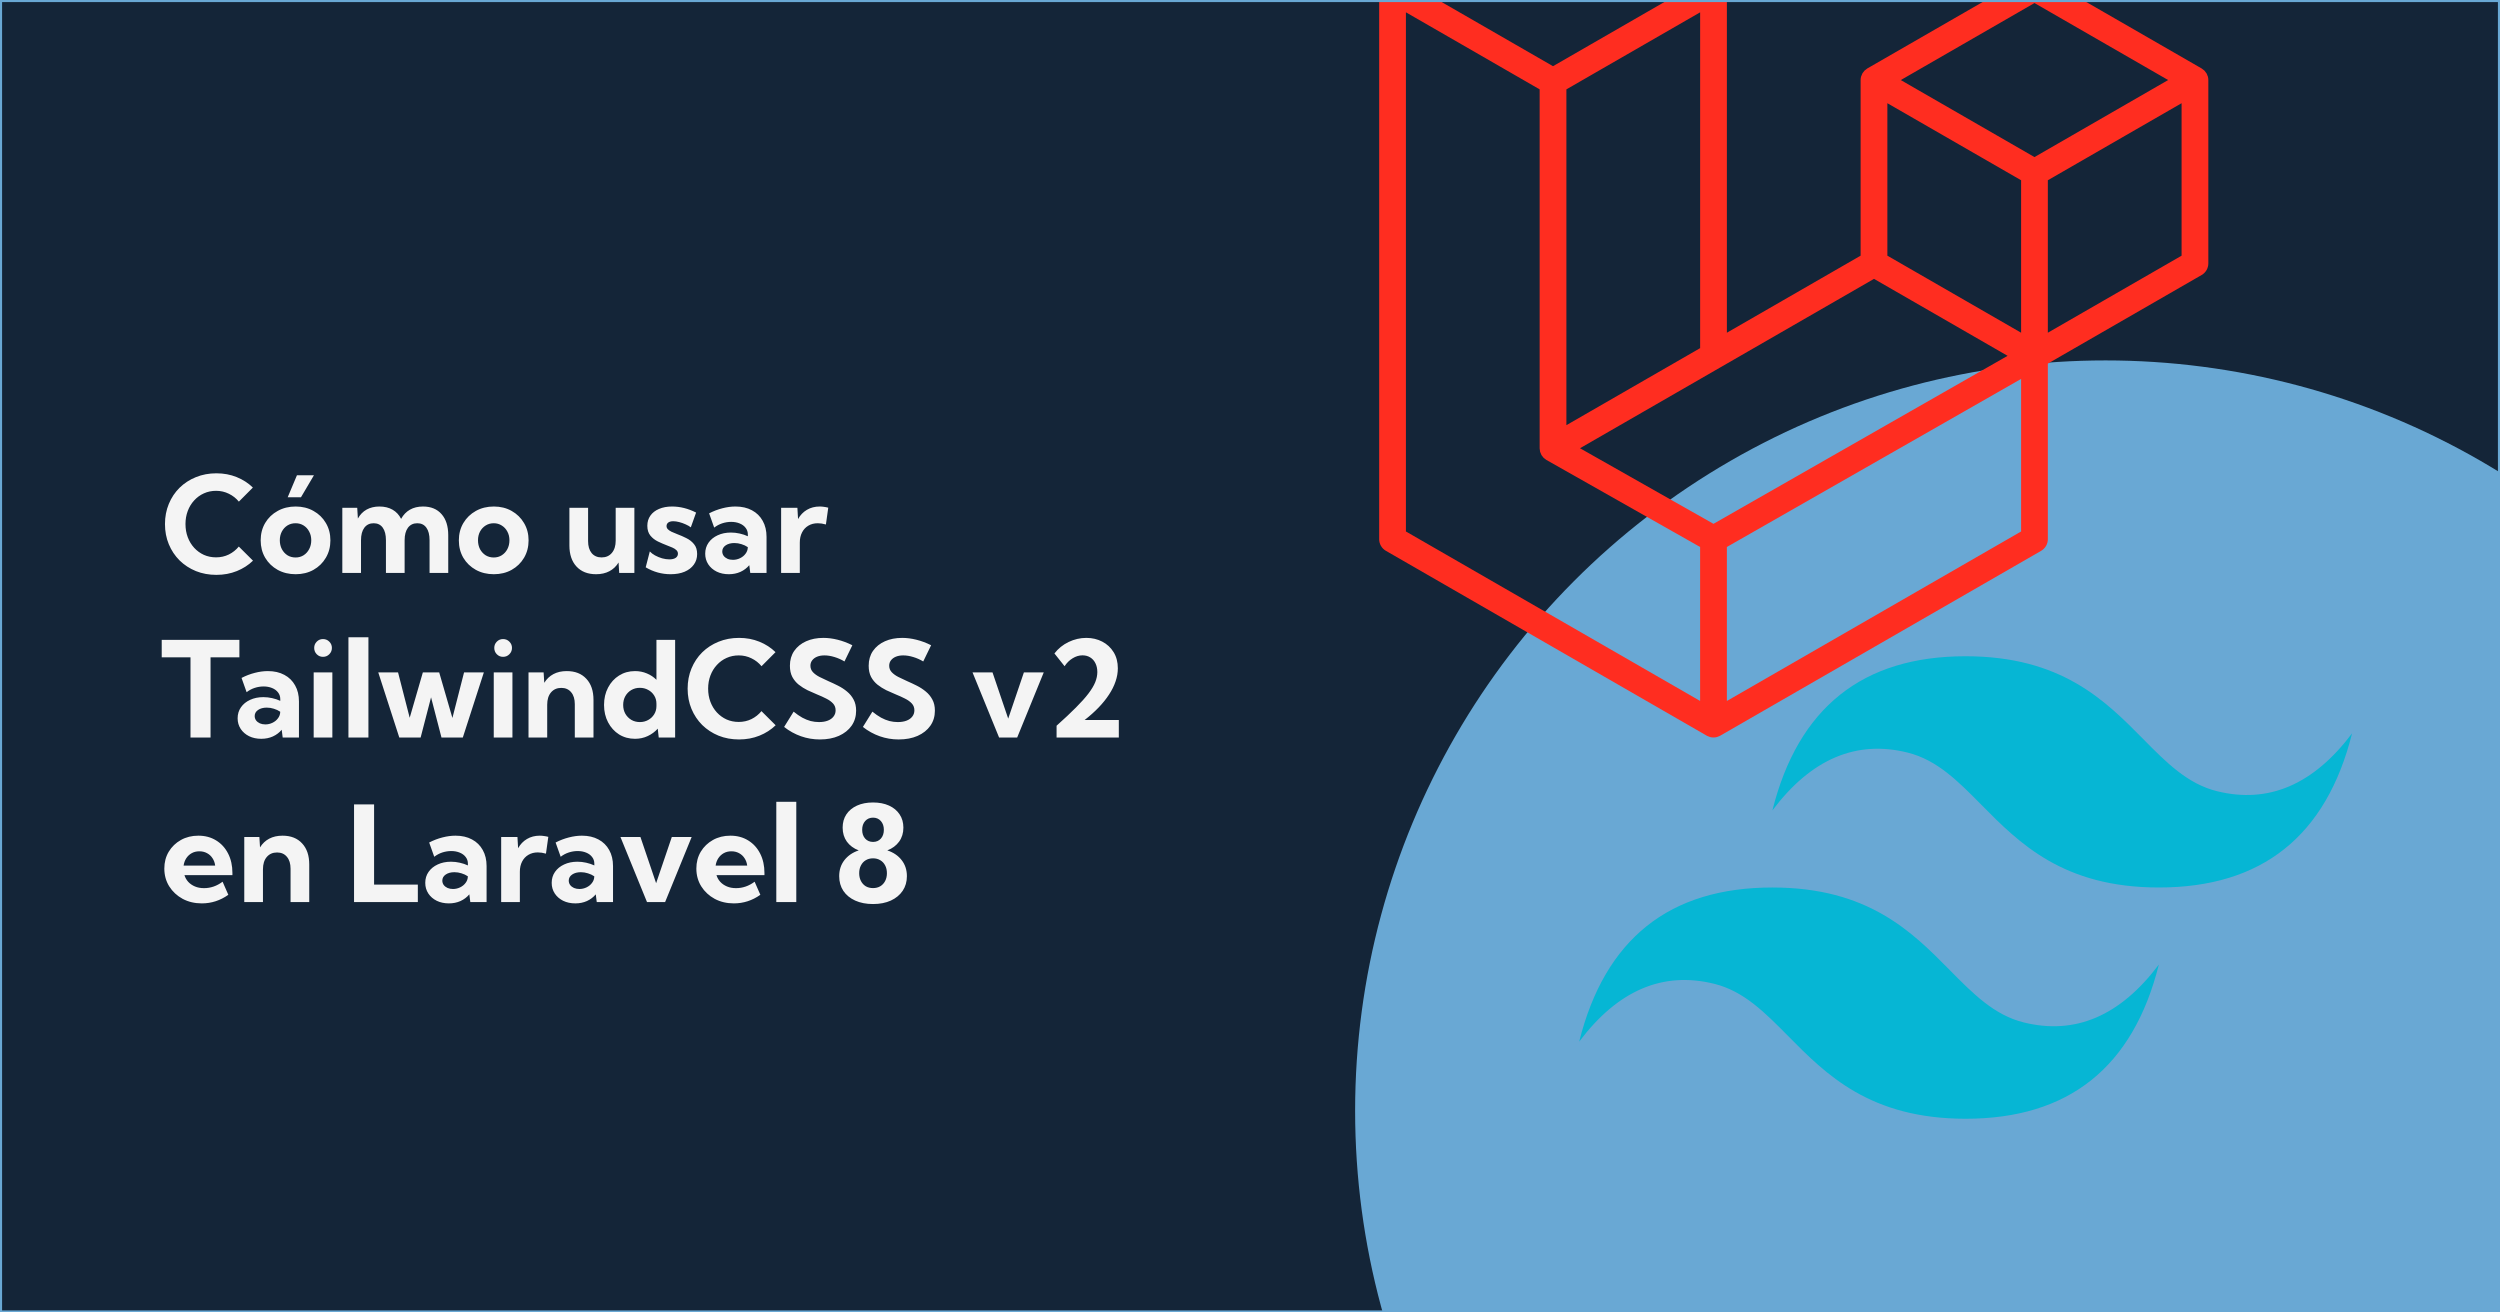<svg
  width="1200"
  height="630"
  viewBox="0 0 1200 630"
  fill="none"
  xmlns="http://www.w3.org/2000/svg"
>
  <g clip-path="url(#clip0_309_440)">
    <rect width="1200" height="630" fill="#142538" />
    <g filter="url(#filter0_f_309_440)">
      <circle cx="1010.65" cy="533.192" r="360.192" fill="#69A8D4" />
    </g>
    <path
      d="M121.438 269.125C119.25 271.25 116.656 272.917 113.656 274.125C110.656 275.333 107.396 275.938 103.875 275.938C100.312 275.938 97.031 275.333 94.031 274.125C91.031 272.896 88.417 271.188 86.188 269C83.979 266.792 82.26 264.208 81.031 261.25C79.802 258.292 79.188 255.062 79.188 251.562C79.188 248.062 79.802 244.833 81.031 241.875C82.26 238.896 83.979 236.312 86.188 234.125C88.417 231.938 91.031 230.24 94.031 229.031C97.031 227.802 100.312 227.188 103.875 227.188C107.375 227.188 110.615 227.792 113.594 229C116.594 230.208 119.188 231.885 121.375 234.031L114.656 240.781C113.344 239.177 111.74 237.917 109.844 237C107.969 236.062 105.927 235.594 103.719 235.594C101.615 235.594 99.667 236 97.875 236.812C96.104 237.604 94.552 238.729 93.219 240.188C91.885 241.625 90.854 243.312 90.125 245.25C89.396 247.188 89.031 249.281 89.031 251.531C89.031 253.823 89.396 255.938 90.125 257.875C90.854 259.812 91.885 261.51 93.219 262.969C94.552 264.406 96.104 265.531 97.875 266.344C99.667 267.135 101.615 267.531 103.719 267.531C105.927 267.531 107.969 267.073 109.844 266.156C111.719 265.219 113.312 263.948 114.625 262.344L121.438 269.125ZM144.469 238.688H138.094L142.531 228.125H150.688L144.469 238.688ZM141.906 275.625C138.698 275.625 135.823 274.927 133.281 273.531C130.74 272.115 128.74 270.177 127.281 267.719C125.844 265.26 125.125 262.479 125.125 259.375C125.125 256.25 125.844 253.469 127.281 251.031C128.74 248.573 130.74 246.646 133.281 245.25C135.823 243.833 138.698 243.125 141.906 243.125C145.115 243.125 147.969 243.833 150.469 245.25C152.99 246.646 154.969 248.573 156.406 251.031C157.865 253.469 158.594 256.25 158.594 259.375C158.594 262.479 157.865 265.26 156.406 267.719C154.969 270.177 152.99 272.115 150.469 273.531C147.969 274.927 145.115 275.625 141.906 275.625ZM141.875 267.594C143.312 267.594 144.594 267.24 145.719 266.531C146.865 265.802 147.76 264.812 148.406 263.562C149.073 262.312 149.406 260.896 149.406 259.312C149.406 257.771 149.073 256.385 148.406 255.156C147.76 253.906 146.865 252.927 145.719 252.219C144.594 251.51 143.312 251.156 141.875 251.156C140.417 251.156 139.115 251.51 137.969 252.219C136.844 252.927 135.948 253.906 135.281 255.156C134.635 256.385 134.312 257.771 134.312 259.312C134.312 260.896 134.635 262.312 135.281 263.562C135.948 264.812 136.844 265.802 137.969 266.531C139.115 267.24 140.417 267.594 141.875 267.594ZM215.156 275H206.188V259.312C206.188 256.708 205.677 254.698 204.656 253.281C203.635 251.865 202.188 251.156 200.312 251.156C198.396 251.156 196.896 251.875 195.812 253.312C194.75 254.75 194.219 256.75 194.219 259.312V275H185.25V259.312C185.25 256.708 184.74 254.698 183.719 253.281C182.698 251.865 181.24 251.156 179.344 251.156C177.448 251.156 175.958 251.875 174.875 253.312C173.812 254.75 173.281 256.75 173.281 259.312V275H164.312V243.75H171.469L171.781 248.906C172.823 247.01 174.219 245.573 175.969 244.594C177.74 243.615 179.792 243.125 182.125 243.125C184.562 243.125 186.667 243.635 188.438 244.656C190.208 245.677 191.573 247.146 192.531 249.062C193.594 247.125 195 245.656 196.75 244.656C198.521 243.635 200.615 243.125 203.031 243.125C206.844 243.125 209.812 244.344 211.938 246.781C214.083 249.198 215.156 252.583 215.156 256.938V275ZM237.031 275.625C233.823 275.625 230.948 274.927 228.406 273.531C225.865 272.115 223.865 270.188 222.406 267.75C220.969 265.292 220.25 262.5 220.25 259.375C220.25 256.271 220.969 253.5 222.406 251.062C223.865 248.604 225.865 246.667 228.406 245.25C230.948 243.833 233.823 243.125 237.031 243.125C240.24 243.125 243.094 243.833 245.594 245.25C248.115 246.667 250.094 248.604 251.531 251.062C252.99 253.5 253.719 256.271 253.719 259.375C253.719 262.5 252.99 265.292 251.531 267.75C250.094 270.188 248.115 272.115 245.594 273.531C243.094 274.927 240.24 275.625 237.031 275.625ZM237 267.594C238.438 267.594 239.719 267.24 240.844 266.531C241.99 265.802 242.885 264.823 243.531 263.594C244.198 262.344 244.531 260.917 244.531 259.312C244.531 257.771 244.198 256.385 243.531 255.156C242.885 253.927 241.99 252.958 240.844 252.25C239.719 251.521 238.438 251.156 237 251.156C235.542 251.156 234.24 251.521 233.094 252.25C231.969 252.958 231.073 253.927 230.406 255.156C229.76 256.385 229.438 257.771 229.438 259.312C229.438 260.917 229.76 262.344 230.406 263.594C231.073 264.823 231.969 265.802 233.094 266.531C234.24 267.24 235.542 267.594 237 267.594ZM304.5 275H297.219L296.906 270C295.802 271.833 294.333 273.229 292.5 274.188C290.688 275.146 288.562 275.625 286.125 275.625C282.125 275.625 278.99 274.396 276.719 271.938C274.448 269.479 273.312 266.104 273.312 261.812V243.75H282.281V259.75C282.281 262.188 282.854 264.104 284 265.5C285.167 266.875 286.75 267.562 288.75 267.562C290.833 267.562 292.479 266.844 293.688 265.406C294.917 263.948 295.531 261.979 295.531 259.5V243.75H304.5V275ZM309.938 272.312L311.906 264.688C312.531 265.375 313.365 266.01 314.406 266.594C315.469 267.177 316.604 267.646 317.812 268C319.042 268.333 320.198 268.5 321.281 268.5C322.573 268.5 323.583 268.26 324.312 267.781C325.042 267.281 325.406 266.615 325.406 265.781C325.406 265.094 325.156 264.521 324.656 264.062C324.177 263.583 323.521 263.167 322.688 262.812C321.875 262.438 320.969 262.073 319.969 261.719C318.615 261.198 317.219 260.594 315.781 259.906C314.365 259.219 313.167 258.281 312.188 257.094C311.208 255.906 310.719 254.333 310.719 252.375C310.719 250.5 311.208 248.875 312.188 247.5C313.167 246.104 314.552 245.031 316.344 244.281C318.135 243.51 320.219 243.125 322.594 243.125C326.448 243.125 330.292 244.094 334.125 246.031L331.594 253.125C330.927 252.604 330.094 252.125 329.094 251.688C328.094 251.229 327.062 250.865 326 250.594C324.958 250.323 324.021 250.188 323.188 250.188C322.167 250.188 321.365 250.396 320.781 250.812C320.219 251.229 319.938 251.802 319.938 252.531C319.938 253.073 320.135 253.562 320.531 254C320.927 254.417 321.51 254.823 322.281 255.219C323.073 255.594 324.042 256 325.188 256.438C326.604 256.958 328.031 257.583 329.469 258.312C330.927 259.021 332.146 259.979 333.125 261.188C334.125 262.375 334.625 263.958 334.625 265.938C334.625 267.875 334.094 269.573 333.031 271.031C331.99 272.49 330.51 273.625 328.594 274.438C326.698 275.229 324.469 275.625 321.906 275.625C317.635 275.625 313.646 274.521 309.938 272.312ZM367.938 275H360.125L359.656 271.281C358.51 272.656 357.094 273.729 355.406 274.5C353.719 275.25 351.865 275.625 349.844 275.625C347.656 275.625 345.708 275.208 344 274.375C342.292 273.521 340.948 272.354 339.969 270.875C338.99 269.375 338.5 267.677 338.5 265.781C338.5 263.781 339.031 262.021 340.094 260.5C341.156 258.979 342.615 257.792 344.469 256.938C346.344 256.062 348.469 255.625 350.844 255.625C352.24 255.625 353.635 255.781 355.031 256.094C356.448 256.406 357.76 256.844 358.969 257.406V256.594C358.969 255.344 358.615 254.271 357.906 253.375C357.219 252.458 356.26 251.75 355.031 251.25C353.823 250.75 352.469 250.5 350.969 250.5C349.531 250.5 348.104 250.729 346.688 251.188C345.292 251.646 344 252.333 342.812 253.25L340.375 246.406C342.479 245.323 344.604 244.51 346.75 243.969C348.917 243.406 351.01 243.125 353.031 243.125C356.073 243.125 358.708 243.729 360.938 244.938C363.167 246.125 364.885 247.812 366.094 250C367.323 252.167 367.938 254.74 367.938 257.719V275ZM351.812 268.719C353 268.719 354.135 268.458 355.219 267.938C356.302 267.417 357.177 266.708 357.844 265.812C358.531 264.917 358.896 263.927 358.938 262.844V262.625C358.021 262 357 261.521 355.875 261.188C354.771 260.833 353.646 260.656 352.5 260.656C350.792 260.656 349.396 261.031 348.312 261.781C347.229 262.531 346.688 263.5 346.688 264.688C346.688 265.458 346.906 266.156 347.344 266.781C347.802 267.385 348.417 267.865 349.188 268.219C349.958 268.552 350.833 268.719 351.812 268.719ZM383.906 275H374.938V243.75H382.75L383.062 249.156C384.104 247.26 385.521 245.781 387.312 244.719C389.104 243.656 391.156 243.125 393.469 243.125C394.135 243.125 394.802 243.177 395.469 243.281C396.156 243.365 396.854 243.5 397.562 243.688L396.438 251.75C395.062 251.354 393.76 251.156 392.531 251.156C390.802 251.156 389.281 251.552 387.969 252.344C386.677 253.115 385.677 254.198 384.969 255.594C384.26 256.969 383.906 258.583 383.906 260.438V275ZM101.062 354H91.438V315.531H77.625V307.125H114.906V315.531H101.062V354ZM143.5 354H135.688L135.219 350.281C134.073 351.656 132.656 352.729 130.969 353.5C129.281 354.25 127.427 354.625 125.406 354.625C123.219 354.625 121.271 354.208 119.562 353.375C117.854 352.521 116.51 351.354 115.531 349.875C114.552 348.375 114.062 346.677 114.062 344.781C114.062 342.781 114.594 341.021 115.656 339.5C116.719 337.979 118.177 336.792 120.031 335.938C121.906 335.062 124.031 334.625 126.406 334.625C127.802 334.625 129.198 334.781 130.594 335.094C132.01 335.406 133.323 335.844 134.531 336.406V335.594C134.531 334.344 134.177 333.271 133.469 332.375C132.781 331.458 131.823 330.75 130.594 330.25C129.385 329.75 128.031 329.5 126.531 329.5C125.094 329.5 123.667 329.729 122.25 330.188C120.854 330.646 119.562 331.333 118.375 332.25L115.938 325.406C118.042 324.323 120.167 323.51 122.312 322.969C124.479 322.406 126.573 322.125 128.594 322.125C131.635 322.125 134.271 322.729 136.5 323.938C138.729 325.125 140.448 326.812 141.656 329C142.885 331.167 143.5 333.74 143.5 336.719V354ZM127.375 347.719C128.562 347.719 129.698 347.458 130.781 346.938C131.865 346.417 132.74 345.708 133.406 344.812C134.094 343.917 134.458 342.927 134.5 341.844V341.625C133.583 341 132.562 340.521 131.438 340.188C130.333 339.833 129.208 339.656 128.062 339.656C126.354 339.656 124.958 340.031 123.875 340.781C122.792 341.531 122.25 342.5 122.25 343.688C122.25 344.458 122.469 345.156 122.906 345.781C123.365 346.385 123.979 346.865 124.75 347.219C125.521 347.552 126.396 347.719 127.375 347.719ZM155.031 315.281C153.844 315.281 152.844 314.865 152.031 314.031C151.219 313.198 150.812 312.188 150.812 311C150.812 309.812 151.219 308.812 152.031 308C152.844 307.167 153.844 306.75 155.031 306.75C156.24 306.75 157.25 307.167 158.062 308C158.896 308.812 159.312 309.812 159.312 311C159.312 312.188 158.896 313.198 158.062 314.031C157.25 314.865 156.24 315.281 155.031 315.281ZM159.531 354H150.562V322.75H159.531V354ZM176.844 354H167.25V305.875H176.844V354ZM222.156 354H211.906L206.906 334.719L201.906 354H191.656L181.562 322.75H191.062L196.656 344.531L202.969 322.75H210.812L217.156 344.625L222.75 322.75H232.25L222.156 354ZM241.469 315.281C240.281 315.281 239.281 314.865 238.469 314.031C237.656 313.198 237.25 312.188 237.25 311C237.25 309.812 237.656 308.812 238.469 308C239.281 307.167 240.281 306.75 241.469 306.75C242.677 306.75 243.688 307.167 244.5 308C245.333 308.812 245.75 309.812 245.75 311C245.75 312.188 245.333 313.198 244.5 314.031C243.688 314.865 242.677 315.281 241.469 315.281ZM245.969 354H237V322.75H245.969V354ZM284.875 354H275.906V338C275.906 335.562 275.323 333.656 274.156 332.281C273.01 330.885 271.438 330.188 269.438 330.188C267.354 330.188 265.698 330.917 264.469 332.375C263.26 333.812 262.656 335.771 262.656 338.25V354H253.688V322.75H260.938L261.25 327.75C262.375 325.917 263.844 324.521 265.656 323.562C267.469 322.604 269.604 322.125 272.062 322.125C276.042 322.125 279.167 323.354 281.438 325.812C283.729 328.25 284.875 331.625 284.875 335.938V354ZM324.062 354H316.188L315.719 349.75C314.385 351.25 312.781 352.438 310.906 353.312C309.052 354.188 307.021 354.625 304.812 354.625C301.958 354.625 299.406 353.927 297.156 352.531C294.927 351.115 293.167 349.177 291.875 346.719C290.583 344.26 289.938 341.479 289.938 338.375C289.938 335.25 290.583 332.469 291.875 330.031C293.167 327.573 294.927 325.646 297.156 324.25C299.406 322.833 301.958 322.125 304.812 322.125C306.854 322.125 308.75 322.5 310.5 323.25C312.271 323.979 313.802 325 315.094 326.312V307.125H324.062V354ZM307.125 346.594C308.604 346.594 309.938 346.26 311.125 345.594C312.333 344.927 313.292 344.021 314 342.875C314.729 341.708 315.094 340.385 315.094 338.906V337.781C315.094 336.302 314.729 334.99 314 333.844C313.292 332.698 312.333 331.802 311.125 331.156C309.938 330.49 308.604 330.156 307.125 330.156C305.604 330.156 304.24 330.51 303.031 331.219C301.823 331.927 300.865 332.906 300.156 334.156C299.469 335.385 299.125 336.792 299.125 338.375C299.125 339.938 299.469 341.344 300.156 342.594C300.865 343.823 301.823 344.802 303.031 345.531C304.24 346.24 305.604 346.594 307.125 346.594ZM372.312 348.125C370.125 350.25 367.531 351.917 364.531 353.125C361.531 354.333 358.271 354.938 354.75 354.938C351.188 354.938 347.906 354.333 344.906 353.125C341.906 351.896 339.292 350.188 337.062 348C334.854 345.792 333.135 343.208 331.906 340.25C330.677 337.292 330.062 334.062 330.062 330.562C330.062 327.062 330.677 323.833 331.906 320.875C333.135 317.896 334.854 315.312 337.062 313.125C339.292 310.938 341.906 309.24 344.906 308.031C347.906 306.802 351.188 306.188 354.75 306.188C358.25 306.188 361.49 306.792 364.469 308C367.469 309.208 370.062 310.885 372.25 313.031L365.531 319.781C364.219 318.177 362.615 316.917 360.719 316C358.844 315.062 356.802 314.594 354.594 314.594C352.49 314.594 350.542 315 348.75 315.812C346.979 316.604 345.427 317.729 344.094 319.188C342.76 320.625 341.729 322.312 341 324.25C340.271 326.188 339.906 328.281 339.906 330.531C339.906 332.823 340.271 334.938 341 336.875C341.729 338.812 342.76 340.51 344.094 341.969C345.427 343.406 346.979 344.531 348.75 345.344C350.542 346.135 352.49 346.531 354.594 346.531C356.802 346.531 358.844 346.073 360.719 345.156C362.594 344.219 364.188 342.948 365.5 341.344L372.312 348.125ZM376.375 348.938L380.938 341.594C382.375 342.76 383.76 343.719 385.094 344.469C386.448 345.198 387.781 345.74 389.094 346.094C390.406 346.427 391.75 346.594 393.125 346.594C394.75 346.594 396.156 346.365 397.344 345.906C398.531 345.448 399.448 344.792 400.094 343.938C400.76 343.083 401.094 342.094 401.094 340.969C401.094 339.656 400.677 338.552 399.844 337.656C399.01 336.76 397.917 335.979 396.562 335.312C395.229 334.625 393.781 333.969 392.219 333.344C390.698 332.719 389.167 332.042 387.625 331.312C386.104 330.562 384.698 329.677 383.406 328.656C382.135 327.635 381.104 326.396 380.312 324.938C379.542 323.458 379.156 321.667 379.156 319.562C379.156 316.812 379.844 314.438 381.219 312.438C382.615 310.438 384.521 308.896 386.938 307.812C389.354 306.729 392.115 306.188 395.219 306.188C397.406 306.188 399.677 306.479 402.031 307.062C404.406 307.646 406.771 308.531 409.125 309.719L405.344 317.5C403.865 316.604 402.271 315.896 400.562 315.375C398.854 314.854 397.25 314.594 395.75 314.594C394.396 314.594 393.208 314.802 392.188 315.219C391.188 315.635 390.406 316.219 389.844 316.969C389.281 317.698 389 318.562 389 319.562C389 320.75 389.406 321.781 390.219 322.656C391.031 323.51 392.083 324.271 393.375 324.938C394.688 325.604 396.094 326.271 397.594 326.938C399.135 327.604 400.688 328.333 402.25 329.125C403.833 329.917 405.271 330.854 406.562 331.938C407.875 333 408.927 334.281 409.719 335.781C410.531 337.26 410.938 339.042 410.938 341.125C410.938 343.875 410.208 346.292 408.75 348.375C407.292 350.438 405.26 352.052 402.656 353.219C400.052 354.365 397.021 354.938 393.562 354.938C390.396 354.938 387.365 354.427 384.469 353.406C381.573 352.385 378.875 350.896 376.375 348.938ZM414.188 348.938L418.75 341.594C420.188 342.76 421.573 343.719 422.906 344.469C424.26 345.198 425.594 345.74 426.906 346.094C428.219 346.427 429.562 346.594 430.938 346.594C432.562 346.594 433.969 346.365 435.156 345.906C436.344 345.448 437.26 344.792 437.906 343.938C438.573 343.083 438.906 342.094 438.906 340.969C438.906 339.656 438.49 338.552 437.656 337.656C436.823 336.76 435.729 335.979 434.375 335.312C433.042 334.625 431.594 333.969 430.031 333.344C428.51 332.719 426.979 332.042 425.438 331.312C423.917 330.562 422.51 329.677 421.219 328.656C419.948 327.635 418.917 326.396 418.125 324.938C417.354 323.458 416.969 321.667 416.969 319.562C416.969 316.812 417.656 314.438 419.031 312.438C420.427 310.438 422.333 308.896 424.75 307.812C427.167 306.729 429.927 306.188 433.031 306.188C435.219 306.188 437.49 306.479 439.844 307.062C442.219 307.646 444.583 308.531 446.938 309.719L443.156 317.5C441.677 316.604 440.083 315.896 438.375 315.375C436.667 314.854 435.062 314.594 433.562 314.594C432.208 314.594 431.021 314.802 430 315.219C429 315.635 428.219 316.219 427.656 316.969C427.094 317.698 426.812 318.562 426.812 319.562C426.812 320.75 427.219 321.781 428.031 322.656C428.844 323.51 429.896 324.271 431.188 324.938C432.5 325.604 433.906 326.271 435.406 326.938C436.948 327.604 438.5 328.333 440.062 329.125C441.646 329.917 443.083 330.854 444.375 331.938C445.688 333 446.74 334.281 447.531 335.781C448.344 337.26 448.75 339.042 448.75 341.125C448.75 343.875 448.021 346.292 446.562 348.375C445.104 350.438 443.073 352.052 440.469 353.219C437.865 354.365 434.833 354.938 431.375 354.938C428.208 354.938 425.177 354.427 422.281 353.406C419.385 352.385 416.688 350.896 414.188 348.938ZM501 322.75L488.25 354H479.562L466.812 322.75H476.406L483.938 344.938L491.469 322.75H501ZM537.031 354H507.156V348.344C510.844 345.052 513.938 342.146 516.438 339.625C518.958 337.104 520.969 334.854 522.469 332.875C523.969 330.896 525.052 329.083 525.719 327.438C526.385 325.771 526.719 324.156 526.719 322.594C526.719 320.99 526.417 319.583 525.812 318.375C525.229 317.167 524.396 316.229 523.312 315.562C522.25 314.896 521.01 314.562 519.594 314.562C517.969 314.562 516.396 315.031 514.875 315.969C513.354 316.885 512.062 318.156 511 319.781L506.125 313.656C507.958 311.281 510.229 309.448 512.938 308.156C515.667 306.844 518.5 306.188 521.438 306.188C524.229 306.188 526.771 306.781 529.062 307.969C531.354 309.156 533.177 310.844 534.531 313.031C535.885 315.219 536.562 317.802 536.562 320.781C536.562 322.865 536.198 324.969 535.469 327.094C534.76 329.198 533.719 331.292 532.344 333.375C530.99 335.458 529.323 337.531 527.344 339.594C525.385 341.635 523.146 343.635 520.625 345.594H537.031V354ZM109.594 429.5C105.719 432.25 101.479 433.625 96.875 433.625C93.458 433.625 90.385 432.896 87.656 431.438C84.948 429.958 82.802 427.958 81.219 425.438C79.656 422.917 78.875 420.073 78.875 416.906C78.875 413.885 79.583 411.188 81 408.812C82.438 406.438 84.385 404.562 86.844 403.188C89.302 401.812 92.094 401.125 95.219 401.125C98.448 401.125 101.292 401.885 103.75 403.406C106.208 404.906 108.125 407.01 109.5 409.719C110.875 412.406 111.562 415.521 111.562 419.062V420.062H88.531C88.906 421.292 89.521 422.375 90.375 423.312C91.229 424.229 92.292 424.958 93.562 425.5C94.833 426.042 96.292 426.312 97.938 426.312C101.125 426.312 104.094 425.281 106.844 423.219L109.594 429.5ZM88.125 415.5H103.281C103.115 414.146 102.688 412.958 102 411.938C101.333 410.896 100.448 410.083 99.344 409.5C98.26 408.917 97.042 408.625 95.688 408.625C94.312 408.625 93.083 408.927 92 409.531C90.938 410.135 90.073 410.948 89.406 411.969C88.74 412.99 88.312 414.167 88.125 415.5ZM148.438 433H139.469V417C139.469 414.562 138.885 412.656 137.719 411.281C136.573 409.885 135 409.188 133 409.188C130.917 409.188 129.26 409.917 128.031 411.375C126.823 412.812 126.219 414.771 126.219 417.25V433H117.25V401.75H124.5L124.812 406.75C125.938 404.917 127.406 403.521 129.219 402.562C131.031 401.604 133.167 401.125 135.625 401.125C139.604 401.125 142.729 402.354 145 404.812C147.292 407.25 148.438 410.625 148.438 414.938V433ZM200.562 433H169.938V386.125H179.562V424.594H200.562V433ZM233.562 433H225.75L225.281 429.281C224.135 430.656 222.719 431.729 221.031 432.5C219.344 433.25 217.49 433.625 215.469 433.625C213.281 433.625 211.333 433.208 209.625 432.375C207.917 431.521 206.573 430.354 205.594 428.875C204.615 427.375 204.125 425.677 204.125 423.781C204.125 421.781 204.656 420.021 205.719 418.5C206.781 416.979 208.24 415.792 210.094 414.938C211.969 414.062 214.094 413.625 216.469 413.625C217.865 413.625 219.26 413.781 220.656 414.094C222.073 414.406 223.385 414.844 224.594 415.406V414.594C224.594 413.344 224.24 412.271 223.531 411.375C222.844 410.458 221.885 409.75 220.656 409.25C219.448 408.75 218.094 408.5 216.594 408.5C215.156 408.5 213.729 408.729 212.312 409.188C210.917 409.646 209.625 410.333 208.438 411.25L206 404.406C208.104 403.323 210.229 402.51 212.375 401.969C214.542 401.406 216.635 401.125 218.656 401.125C221.698 401.125 224.333 401.729 226.562 402.938C228.792 404.125 230.51 405.812 231.719 408C232.948 410.167 233.562 412.74 233.562 415.719V433ZM217.438 426.719C218.625 426.719 219.76 426.458 220.844 425.938C221.927 425.417 222.802 424.708 223.469 423.812C224.156 422.917 224.521 421.927 224.562 420.844V420.625C223.646 420 222.625 419.521 221.5 419.188C220.396 418.833 219.271 418.656 218.125 418.656C216.417 418.656 215.021 419.031 213.938 419.781C212.854 420.531 212.312 421.5 212.312 422.688C212.312 423.458 212.531 424.156 212.969 424.781C213.427 425.385 214.042 425.865 214.812 426.219C215.583 426.552 216.458 426.719 217.438 426.719ZM249.531 433H240.562V401.75H248.375L248.688 407.156C249.729 405.26 251.146 403.781 252.938 402.719C254.729 401.656 256.781 401.125 259.094 401.125C259.76 401.125 260.427 401.177 261.094 401.281C261.781 401.365 262.479 401.5 263.188 401.688L262.062 409.75C260.688 409.354 259.385 409.156 258.156 409.156C256.427 409.156 254.906 409.552 253.594 410.344C252.302 411.115 251.302 412.198 250.594 413.594C249.885 414.969 249.531 416.583 249.531 418.438V433ZM294.25 433H286.438L285.969 429.281C284.823 430.656 283.406 431.729 281.719 432.5C280.031 433.25 278.177 433.625 276.156 433.625C273.969 433.625 272.021 433.208 270.312 432.375C268.604 431.521 267.26 430.354 266.281 428.875C265.302 427.375 264.812 425.677 264.812 423.781C264.812 421.781 265.344 420.021 266.406 418.5C267.469 416.979 268.927 415.792 270.781 414.938C272.656 414.062 274.781 413.625 277.156 413.625C278.552 413.625 279.948 413.781 281.344 414.094C282.76 414.406 284.073 414.844 285.281 415.406V414.594C285.281 413.344 284.927 412.271 284.219 411.375C283.531 410.458 282.573 409.75 281.344 409.25C280.135 408.75 278.781 408.5 277.281 408.5C275.844 408.5 274.417 408.729 273 409.188C271.604 409.646 270.312 410.333 269.125 411.25L266.688 404.406C268.792 403.323 270.917 402.51 273.062 401.969C275.229 401.406 277.323 401.125 279.344 401.125C282.385 401.125 285.021 401.729 287.25 402.938C289.479 404.125 291.198 405.812 292.406 408C293.635 410.167 294.25 412.74 294.25 415.719V433ZM278.125 426.719C279.312 426.719 280.448 426.458 281.531 425.938C282.615 425.417 283.49 424.708 284.156 423.812C284.844 422.917 285.208 421.927 285.25 420.844V420.625C284.333 420 283.312 419.521 282.188 419.188C281.083 418.833 279.958 418.656 278.812 418.656C277.104 418.656 275.708 419.031 274.625 419.781C273.542 420.531 273 421.5 273 422.688C273 423.458 273.219 424.156 273.656 424.781C274.115 425.385 274.729 425.865 275.5 426.219C276.271 426.552 277.146 426.719 278.125 426.719ZM332 401.75L319.25 433H310.562L297.812 401.75H307.406L314.938 423.938L322.469 401.75H332ZM364.969 429.5C361.094 432.25 356.854 433.625 352.25 433.625C348.833 433.625 345.76 432.896 343.031 431.438C340.323 429.958 338.177 427.958 336.594 425.438C335.031 422.917 334.25 420.073 334.25 416.906C334.25 413.885 334.958 411.188 336.375 408.812C337.812 406.438 339.76 404.562 342.219 403.188C344.677 401.812 347.469 401.125 350.594 401.125C353.823 401.125 356.667 401.885 359.125 403.406C361.583 404.906 363.5 407.01 364.875 409.719C366.25 412.406 366.938 415.521 366.938 419.062V420.062H343.906C344.281 421.292 344.896 422.375 345.75 423.312C346.604 424.229 347.667 424.958 348.938 425.5C350.208 426.042 351.667 426.312 353.312 426.312C356.5 426.312 359.469 425.281 362.219 423.219L364.969 429.5ZM343.5 415.5H358.656C358.49 414.146 358.062 412.958 357.375 411.938C356.708 410.896 355.823 410.083 354.719 409.5C353.635 408.917 352.417 408.625 351.062 408.625C349.688 408.625 348.458 408.927 347.375 409.531C346.312 410.135 345.448 410.948 344.781 411.969C344.115 412.99 343.688 414.167 343.5 415.5ZM382.219 433H372.625V384.875H382.219V433ZM419.062 433.938C415.792 433.938 412.938 433.385 410.5 432.281C408.062 431.177 406.167 429.625 404.812 427.625C403.479 425.604 402.812 423.25 402.812 420.562C402.812 417.583 403.646 415.021 405.312 412.875C407 410.708 409.292 409.146 412.188 408.188C409.771 407.271 407.875 405.875 406.5 404C405.146 402.104 404.469 399.865 404.469 397.281C404.469 394.823 405.062 392.698 406.25 390.906C407.458 389.094 409.156 387.688 411.344 386.688C413.531 385.688 416.104 385.188 419.062 385.188C422 385.188 424.562 385.688 426.75 386.688C428.938 387.688 430.625 389.094 431.812 390.906C433.021 392.698 433.625 394.823 433.625 397.281C433.625 399.865 432.938 402.104 431.562 404C430.188 405.875 428.302 407.271 425.906 408.188C428.823 409.146 431.115 410.698 432.781 412.844C434.469 414.99 435.312 417.562 435.312 420.562C435.312 423.229 434.635 425.573 433.281 427.594C431.927 429.594 430.031 431.156 427.594 432.281C425.156 433.385 422.312 433.938 419.062 433.938ZM419.062 404.125C420.604 404.125 421.854 403.594 422.812 402.531C423.771 401.448 424.25 400.042 424.25 398.312C424.25 396.583 423.771 395.177 422.812 394.094C421.854 393.01 420.604 392.469 419.062 392.469C417.521 392.469 416.26 393.01 415.281 394.094C414.323 395.177 413.844 396.583 413.844 398.312C413.844 400.042 414.323 401.448 415.281 402.531C416.26 403.594 417.521 404.125 419.062 404.125ZM419.062 426.281C420.375 426.281 421.531 425.99 422.531 425.406C423.531 424.802 424.312 423.958 424.875 422.875C425.438 421.792 425.719 420.552 425.719 419.156C425.719 417.719 425.438 416.469 424.875 415.406C424.312 414.323 423.531 413.49 422.531 412.906C421.531 412.302 420.375 412 419.062 412C417.729 412 416.562 412.302 415.562 412.906C414.583 413.49 413.812 414.323 413.25 415.406C412.688 416.469 412.406 417.719 412.406 419.156C412.406 420.552 412.688 421.792 413.25 422.875C413.812 423.958 414.583 424.802 415.562 425.406C416.562 425.99 417.729 426.281 419.062 426.281Z"
      fill="#F4F4F4"
    />
    <path
      d="M943.5 315C894.032 315 863.116 339.667 850.748 388.997C869.3 364.33 890.942 355.083 915.674 361.247C929.786 364.765 939.872 374.979 951.039 386.28C969.225 404.69 990.273 425.998 1036.25 425.998C1085.72 425.998 1116.64 401.331 1129 351.996C1110.45 376.663 1088.81 385.915 1064.07 379.75C1049.97 376.233 1039.88 366.019 1028.71 354.717C1010.53 336.307 989.475 315 943.5 315ZM850.748 425.998C801.284 425.998 770.364 450.665 758 499.999C776.548 475.332 798.19 466.081 822.926 472.25C837.034 475.772 847.12 485.981 858.286 497.278C876.472 515.688 897.525 537 943.5 537C992.968 537 1023.88 512.333 1036.25 462.998C1017.7 487.666 996.058 496.917 971.326 490.748C957.214 487.235 947.128 477.017 935.961 465.72C917.775 447.31 896.727 425.998 850.748 425.998Z"
      fill="#06B6D4"
    />
    <path
      d="M1059.78 36.753C1059.92 37.299 1060 37.863 1060 38.429V126.435C1060 127.564 1059.7 128.674 1059.14 129.651C1058.57 130.628 1057.76 131.439 1056.78 132.001L982.963 174.528V258.82C982.963 261.114 981.745 263.231 979.757 264.386L825.676 353.145C825.323 353.346 824.938 353.474 824.554 353.611C824.409 353.659 824.273 353.747 824.121 353.787C823.044 354.071 821.912 354.071 820.834 353.787C820.658 353.739 820.498 353.643 820.33 353.579C819.977 353.45 819.608 353.338 819.271 353.145L665.222 264.386C664.244 263.824 663.43 263.013 662.865 262.035C662.299 261.058 662.001 259.949 662 258.82V-5.197C662 -5.774 662.08 -6.336 662.224 -6.881C662.273 -7.065 662.385 -7.234 662.449 -7.418C662.569 -7.755 662.681 -8.1 662.858 -8.413C662.978 -8.622 663.154 -8.79 663.299 -8.982C663.483 -9.239 663.651 -9.504 663.868 -9.728C664.052 -9.913 664.292 -10.049 664.501 -10.21C664.733 -10.402 664.942 -10.611 665.206 -10.763L742.243 -55.143C743.218 -55.704 744.324 -56 745.449 -56C746.574 -56 747.68 -55.704 748.655 -55.143L825.684 -10.763H825.7C825.956 -10.603 826.173 -10.402 826.405 -10.218C826.614 -10.057 826.846 -9.913 827.03 -9.736C827.255 -9.504 827.415 -9.239 827.608 -8.982C827.744 -8.79 827.928 -8.622 828.04 -8.413C828.225 -8.092 828.329 -7.755 828.457 -7.418C828.521 -7.234 828.634 -7.065 828.682 -6.873C828.829 -6.326 828.905 -5.763 828.906 -5.197V159.705L893.094 122.721V38.421C893.094 37.86 893.174 37.29 893.318 36.753C893.374 36.56 893.479 36.392 893.543 36.207C893.671 35.87 893.783 35.526 893.96 35.213C894.08 35.004 894.256 34.836 894.392 34.643C894.585 34.387 894.745 34.122 894.97 33.897C895.154 33.713 895.386 33.577 895.595 33.416C895.835 33.224 896.044 33.015 896.3 32.863L973.345 -11.517C974.32 -12.079 975.426 -12.376 976.551 -12.376C977.676 -12.376 978.782 -12.079 979.757 -11.517L1056.79 32.863C1057.06 33.023 1057.27 33.224 1057.51 33.408C1057.71 33.568 1057.94 33.713 1058.12 33.889C1058.35 34.122 1058.51 34.387 1058.7 34.643C1058.85 34.836 1059.02 35.004 1059.13 35.213C1059.32 35.526 1059.42 35.87 1059.55 36.207C1059.62 36.392 1059.73 36.56 1059.78 36.753ZM1047.16 122.721V49.538L1020.2 65.067L982.963 86.522V159.705L1047.17 122.721H1047.16ZM970.131 255.106V181.875L933.5 202.81L828.898 262.549V336.47L970.131 255.106ZM674.841 5.912V255.106L816.057 336.462V262.557L742.283 220.776L742.259 220.76L742.227 220.744C741.978 220.6 741.77 220.391 741.537 220.215C741.337 220.055 741.105 219.926 740.928 219.75L740.912 219.726C740.704 219.525 740.56 219.277 740.383 219.052C740.223 218.835 740.031 218.651 739.902 218.426L739.894 218.402C739.75 218.162 739.662 217.873 739.558 217.6C739.453 217.36 739.317 217.135 739.253 216.878C739.173 216.573 739.157 216.245 739.125 215.932C739.093 215.691 739.029 215.451 739.029 215.21V42.897L701.797 21.433L674.841 5.912ZM745.457 -42.165L681.277 -5.197L745.441 31.772L809.613 -5.205L745.441 -42.165H745.457ZM778.833 188.548L816.065 167.101V5.912L789.109 21.441L751.869 42.897V204.085L778.833 188.548ZM976.551 1.461L912.379 38.429L976.551 75.397L1040.71 38.421L976.551 1.461ZM970.131 86.522L932.891 65.067L905.935 49.538V122.721L943.167 144.169L970.131 159.705V86.522ZM822.47 251.44L916.595 197.668L963.646 170.798L899.522 133.854L825.692 176.389L758.402 215.154L822.47 251.44Z"
      fill="#FF2D20"
    />
  </g>
  <rect x="0.5" y="0.5" width="1199" height="629" stroke="#69A8D4" />
  <defs>
    <filter
      id="filter0_f_309_440"
      x="113.376"
      y="-364.078"
      width="1794.54"
      height="1794.54"
      filterUnits="userSpaceOnUse"
      color-interpolation-filters="sRGB"
    >
      <feFlood flood-opacity="0" result="BackgroundImageFix" />
      <feBlend
        mode="normal"
        in="SourceGraphic"
        in2="BackgroundImageFix"
        result="shape"
      />
      <feGaussianBlur
        stdDeviation="268.539"
        result="effect1_foregroundBlur_309_440"
      />
    </filter>
    <clipPath id="clip0_309_440">
      <rect width="1200" height="630" fill="white" />
    </clipPath>
  </defs>
</svg>
